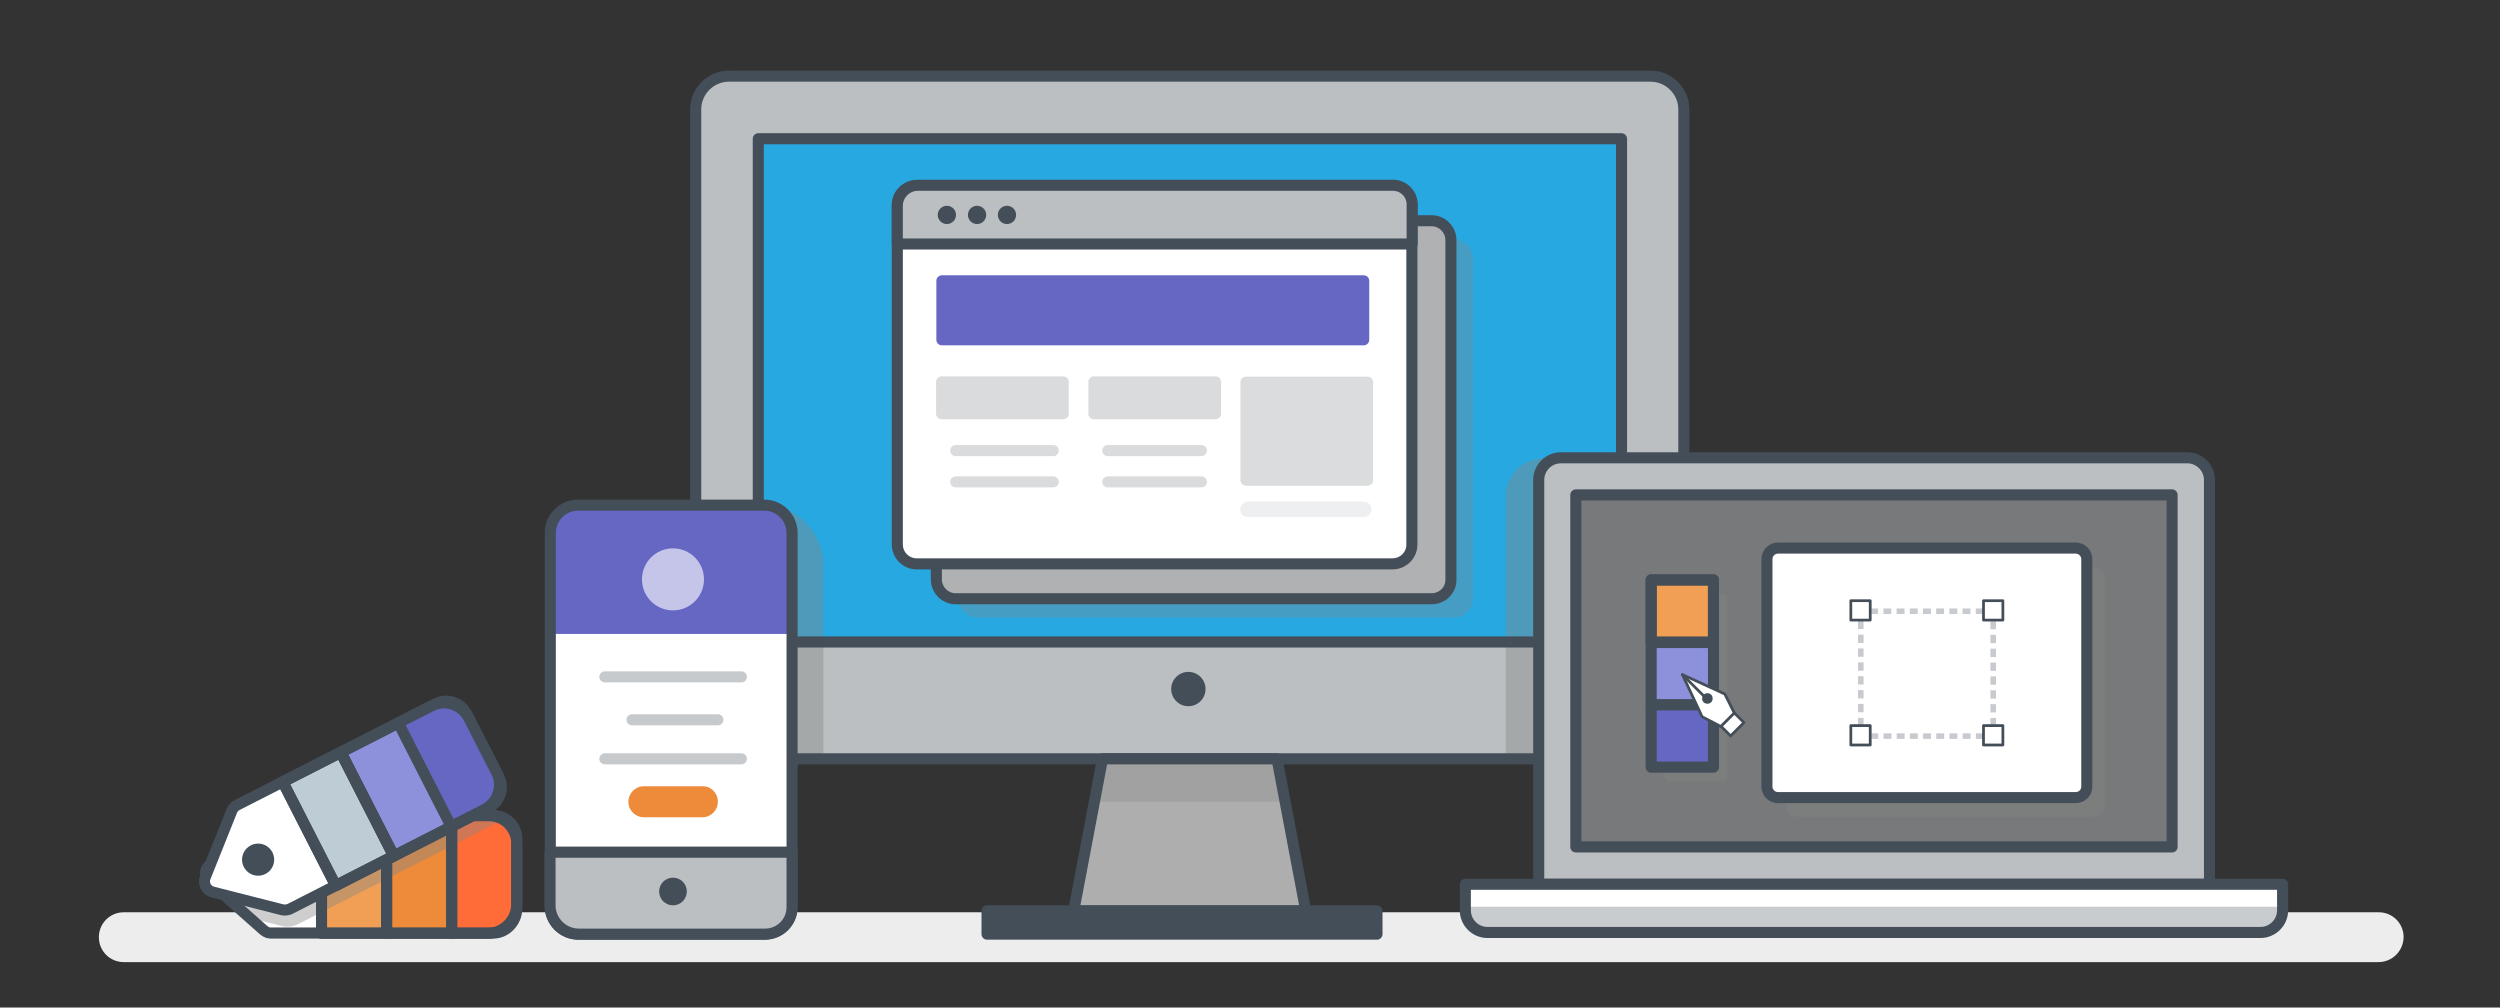 <?xml version="1.0" encoding="utf-8"?>
<!-- Generator: Adobe Illustrator 25.3.0, SVG Export Plug-In . SVG Version: 6.00 Build 0)  -->
<svg version="1.1" id="Layer_1" xmlns="http://www.w3.org/2000/svg" xmlns:xlink="http://www.w3.org/1999/xlink" x="0px" y="0px"
	 viewBox="0 0 902.7 363.8" style="enable-background:new 0 0 902.7 363.8;" xml:space="preserve">
<rect x="0" y="0" width="902.7" height="363.8" fill="#333333" stroke="none"/>
<style type="text/css">
	.st0{fill:#EDEDED;}
	.st1{fill:#444E59;}
	.st2{fill:#BBBFC2;}
	.st3{fill:#28A8E0;}
	.st4{opacity:0.4;fill:#848484;enable-background:new    ;}
	.st5{fill:none;stroke:#444E59;stroke-width:4;stroke-linecap:round;stroke-linejoin:round;stroke-miterlimit:10;}
	.st6{opacity:0.32;fill:#848484;enable-background:new    ;}
	.st7{fill:#AFB1B2;}
	.st8{fill:#AEAEAF;}
	.st9{fill:#FFFFFF;}
	.st10{fill:#6567C3;}
	.st11{opacity:0.2;fill:#444E59;enable-background:new    ;}
	
		.st12{opacity:0.2;fill:none;stroke:#444E59;stroke-width:4;stroke-linecap:round;stroke-linejoin:round;stroke-miterlimit:10;enable-background:new    ;}
	.st13{opacity:0.2;}
	.st14{opacity:9.000000e-02;}
	.st15{fill:#F09F54;}
	.st16{fill:#ED8B3B;}
	.st17{fill:#FF6C37;}
	.st18{fill:#8D91DB;}
	.st19{fill:#BECCD5;stroke:#444E59;stroke-width:4;stroke-linecap:round;stroke-linejoin:round;stroke-miterlimit:10.001;}
	.st20{fill:none;stroke:#444E59;stroke-width:4;stroke-linecap:round;stroke-linejoin:round;stroke-miterlimit:10.001;}
	
		.st21{opacity:0.3;fill:none;stroke:#444E59;stroke-width:4;stroke-linecap:round;stroke-linejoin:round;stroke-miterlimit:10;enable-background:new    ;}
	.st22{opacity:0.62;fill:#FFFFFF;enable-background:new    ;}
	.st23{opacity:0.71;fill:#5D5D5D;enable-background:new    ;}
	.st24{opacity:0.8;fill:#BBBFC2;enable-background:new    ;}
	.st25{opacity:0.3;}
	.st26{fill:none;stroke:#444E59;stroke-width:2;stroke-linejoin:round;}
	.st27{fill:none;stroke:#444E59;stroke-width:2;stroke-linejoin:round;stroke-dasharray:2.858,1.905;}
	.st28{fill:none;stroke:#444E59;stroke-width:2;stroke-linejoin:round;stroke-dasharray:3.005,2.003;}
	.st29{fill:none;stroke:#444E59;stroke-linejoin:round;stroke-miterlimit:10;}
	.st30{fill:none;stroke:#444E59;stroke-linecap:round;stroke-linejoin:round;stroke-miterlimit:10;}
	.st31{fill:none;stroke:#444E59;stroke-width:1;stroke-linejoin:round;stroke-miterlimit:10;}
</style>
<path id="XMLID_1313_" class="st0" d="M858.8,347.4H44.7c-5,0-9-4-9-9l0,0c0-5,4-9,9-9h814.2c5,0,9,4,9,9l0,0
	C867.8,343.4,863.8,347.4,858.8,347.4z"/>
<g id="XMLID_24_">
	<rect id="XMLID_6_" x="356.4" y="328.9" class="st1" width="140.8" height="8.4"/>
	<g id="XMLID_104_">
		<path id="XMLID_76_" class="st2" d="M595,274H262.8c-6.6,0-12-5.4-12-12V39.5c0-6.6,5.4-12,12-12H595c6.6,0,12,5.4,12,12v222.4
			C607,268.6,601.7,274,595,274z"/>
		<rect id="XMLID_80_" x="273.3" y="50.1" class="st3" width="312.6" height="181.7"/>
		<path id="XMLID_18_" class="st4" d="M595.8,274h-52.1v-94.8c0-7.6,6.1-13.7,13.7-13.7h38.4L595.8,274L595.8,274z"/>
		<path id="XMLID_107_" class="st4" d="M276.1,182.4h-25.3v74.7c0,9.3,8,16.9,17.4,16.9h29.1v-70
			C297.2,192.3,287.7,182.4,276.1,182.4z"/>
		<path id="XMLID_5_" class="st5" d="M596,274H263.2c-6.6,0-12-5.4-12-12V39.5c0-6.6,5.4-12,12-12H596c6.6,0,12,5.4,12,12v222.4
			C608,268.6,602.6,274,596,274z"/>
		<rect id="XMLID_7_" x="273.8" y="50.1" class="st5" width="311.7" height="181.7"/>
	</g>
	<path id="XMLID_179_" class="st6" d="M524.9,223H353.1c-3.9,0-7-3.2-7-7V93.4c0-3.9,3.2-7,7-7h171.8c3.9,0,7,3.2,7,7v122.5
		C531.9,219.8,528.8,223,524.9,223z"/>
	<path id="XMLID_134_" class="st7" d="M516.9,216.2H345.1c-3.9,0-7-3.2-7-7V86.7c0-3.9,3.2-7,7-7h171.8c3.9,0,7,3.2,7,7v122.5
		C524,213.1,520.8,216.2,516.9,216.2z"/>
	<path id="XMLID_137_" class="st5" d="M516.9,216.2H345.1c-3.9,0-7-3.2-7-7V86.7c0-3.9,3.2-7,7-7h171.8c3.9,0,7,3.2,7,7v122.5
		C524,213.1,520.8,216.2,516.9,216.2z"/>
	<polygon id="XMLID_96_" class="st8" points="471.5,328.9 387.7,328.9 398.1,274 461.1,274 	"/>
	<polygon id="XMLID_99_" class="st6" points="463.9,289.5 461.1,274 398.1,274 395.3,289.5 	"/>
	<polygon id="XMLID_3_" class="st5" points="471.5,328.9 387.7,328.9 398.1,274 461.1,274 	"/>
	<rect id="XMLID_8_" x="356.4" y="328.9" class="st5" width="140.8" height="8.4"/>
	<circle id="XMLID_9_" class="st1" cx="429.1" cy="248.8" r="6.2"/>
	<path id="XMLID_133_" class="st9" d="M502.8,203.6H331c-3.9,0-7-3.2-7-7V74c0-3.9,3.2-7,7-7h171.8c3.9,0,7,3.2,7,7v122.5
		C509.9,200.4,506.7,203.6,502.8,203.6z"/>
	<path id="XMLID_25_" class="st5" d="M502.8,203.6H331c-3.9,0-7-3.2-7-7V74c0-3.9,3.2-7,7-7h171.8c3.9,0,7,3.2,7,7v122.5
		C509.9,200.4,506.7,203.6,502.8,203.6z"/>
	<path id="XMLID_105_" class="st2" d="M509.9,88.1H324V74.3c0-4,3.3-7.4,7.4-7.4H503c3.8,0,6.9,3.1,6.9,6.9V88.1z"/>
	<path id="XMLID_26_" class="st5" d="M509.9,88.1H324V74.3c0-4,3.3-7.4,7.4-7.4H503c3.8,0,6.9,3.1,6.9,6.9V88.1z"/>
	<g id="XMLID_108_">
		<circle id="XMLID_106_" class="st1" cx="341.9" cy="77.6" r="3.3"/>
		<circle id="XMLID_109_" class="st1" cx="352.8" cy="77.6" r="3.3"/>
		<circle id="XMLID_120_" class="st1" cx="363.6" cy="77.6" r="3.3"/>
	</g>
	<path id="XMLID_122_" class="st10" d="M492.4,124.7H340.1c-1.1,0-2-0.9-2-2v-21.3c0-1.1,0.9-2,2-2h152.3c1.1,0,2,0.9,2,2v21.3
		C494.4,123.8,493.5,124.7,492.4,124.7z"/>
	<g id="XMLID_123_">
		<path id="XMLID_124_" class="st11" d="M383.9,151.4H340c-1.1,0-2-0.9-2-2v-11.5c0-1.1,0.9-2,2-2h43.9c1.1,0,2,0.9,2,2v11.5
			C385.9,150.5,385.1,151.4,383.9,151.4z"/>
		<line id="XMLID_125_" class="st12" x1="345.1" y1="162.7" x2="380.3" y2="162.7"/>
		<line id="XMLID_128_" class="st12" x1="345.1" y1="174" x2="380.3" y2="174"/>
	</g>
	<g id="XMLID_127_">
		<path id="XMLID_131_" class="st11" d="M438.9,151.4H395c-1.1,0-2-0.9-2-2v-11.5c0-1.1,0.9-2,2-2h43.9c1.1,0,2,0.9,2,2v11.5
			C440.9,150.5,440,151.4,438.9,151.4z"/>
		<line id="XMLID_130_" class="st12" x1="400" y1="162.7" x2="433.8" y2="162.7"/>
		<line id="XMLID_129_" class="st12" x1="400" y1="174" x2="433.8" y2="174"/>
	</g>
	<g id="XMLID_132_" class="st13">
		<path id="XMLID_135_" class="st1" d="M493.8,175.4h-43.9c-1.1,0-2-0.9-2-2V138c0-1.1,0.9-2,2-2h43.9c1.1,0,2,0.9,2,2v35.4
			C495.8,174.5,494.9,175.4,493.8,175.4z"/>
	</g>
	<g id="XMLID_126_" class="st14">
		<path id="XMLID_136_" class="st1" d="M492.4,186.7h-41.8c-1.6,0-2.8-1.3-2.8-2.8s1.3-2.8,2.8-2.8h41.8c1.6,0,2.8,1.3,2.8,2.8
			S493.9,186.7,492.4,186.7z"/>
	</g>
</g>
<g id="XMLID_23_">
	<g id="XMLID_12_">
		<path id="XMLID_71_" class="st9" d="M178.2,294.5H97.6c-1,0-1.9,0.3-2.6,1l-19.5,17c-1.8,1.6-1.8,4.4,0,5.9L95,335.7
			c0.7,0.6,1.6,1.2,2.6,1.2h80.6c4.6,0,8.4-4.2,8.4-8.8v-25.5C186.5,298.2,182.8,294.5,178.2,294.5z M95.4,320.4c-2.7,0-5-2.2-5-5
			s2.2-5,5-5s5,2.2,5,5S98.2,320.4,95.4,320.4z"/>
		<rect id="XMLID_70_" x="116.1" y="294.5" class="st15" width="23.5" height="42.5"/>
		<rect id="XMLID_69_" x="139.6" y="294.5" class="st16" width="23.5" height="42.5"/>
		<path id="XMLID_58_" class="st17" d="M176.1,337h-13v-42.5h13.4c5.5,0,10.1,4.5,10.1,10.1v22C186.5,332.3,181.8,337,176.1,337z"/>
		<path id="XMLID_117_" class="st4" d="M180.4,296.6c-0.4-0.1-0.8-0.1-1.2-0.1H98.6c-1,0-1.9,0.3-2.6,1l-19.5,17
			c-1.8,1.6-1.8,4.4,0,5.9l12.2,10.7l13.2,3.3c0.6,0.2,1.3,0.2,2,0.2c1.3,0,2.5-0.3,3.7-0.9l71.8-36.6
			C179.7,297,180.1,296.8,180.4,296.6z M96.4,322.4c-2.7,0-5-2.2-5-5s2.2-5,5-5s5,2.2,5,5S99.2,322.4,96.4,322.4z"/>
		<path id="XMLID_29_" class="st5" d="M178.2,294.5H97.6c-1,0-1.9,0.3-2.6,1l-19.5,17c-1.8,1.6-1.8,4.4,0,5.9L95,335.7
			c0.7,0.6,1.6,1.2,2.6,1.2h80.6c4.6,0,8.4-4.2,8.4-8.8v-25.5C186.5,298.2,182.8,294.5,178.2,294.5z M95.4,320.4c-2.7,0-5-2.2-5-5
			s2.2-5,5-5s5,2.2,5,5S98.2,320.4,95.4,320.4z"/>
		<rect id="XMLID_17_" x="116.1" y="294.5" class="st5" width="23.5" height="42.5"/>
		<rect id="XMLID_21_" x="139.6" y="294.5" class="st5" width="23.5" height="42.5"/>
		<path id="XMLID_22_" class="st5" d="M176.1,337h-13v-42.5h13.4c5.5,0,10.1,4.5,10.1,10.1v22C186.5,332.3,181.8,337,176.1,337z"/>
	</g>
	<g id="XMLID_20_">
		<path id="XMLID_74_" class="st9" d="M157.4,254.1l-71.8,36.6c-0.9,0.4-1.5,1.2-1.9,2.1l-9.6,24c-0.9,2.2,0.4,4.7,2.7,5.3l25.1,6.4
			c0.9,0.2,1.9,0.1,2.8-0.3l71.8-36.6c4.1-2.1,5.7-7.1,3.6-11.1l-11.6-22.7C166.4,253.6,161.4,252,157.4,254.1z"/>
		
			<rect id="XMLID_77_" x="131.2" y="264" transform="matrix(0.891 -0.455 0.455 0.891 -113.904 96.111)" class="st18" width="23.5" height="42"/>
		<path id="XMLID_33_" class="st5" d="M157.4,254.1l-71.8,36.6c-0.9,0.4-1.5,1.2-1.9,2.1l-9.6,24c-0.9,2.2,0.4,4.7,2.7,5.3l25.1,6.4
			c0.9,0.2,1.9,0.1,2.8-0.3l71.8-36.6c4.1-2.1,5.7-7.1,3.6-11.1l-11.6-22.7C166.4,253.6,161.4,252,157.4,254.1z"/>
		<circle id="XMLID_34_" class="st1" cx="93.2" cy="310.4" r="5.8"/>
		
			<rect id="XMLID_79_" x="110.2" y="274.7" transform="matrix(0.891 -0.455 0.455 0.891 -121.069 87.731)" class="st19" width="23.5" height="42"/>
		
			<rect id="XMLID_32_" x="110.2" y="274.7" transform="matrix(0.891 -0.455 0.455 0.891 -121.069 87.731)" class="st20" width="23.5" height="42"/>
		
			<rect id="XMLID_31_" x="131.2" y="264" transform="matrix(0.891 -0.455 0.455 0.891 -113.904 96.111)" class="st20" width="23.5" height="42"/>
		<path id="XMLID_30_" class="st10" d="M174.9,292.3l-12,6.1L143.8,261l12-6.1c4.9-2.5,10.9-0.6,13.5,4.4l10,19.6
			C181.8,283.8,179.8,289.8,174.9,292.3z"/>
		<path id="XMLID_78_" class="st5" d="M174.9,292.3l-12,6.1L143.8,261l12-6.1c4.9-2.5,10.9-0.6,13.5,4.4l10,19.6
			C181.8,283.8,179.8,289.8,174.9,292.3z"/>
	</g>
</g>
<g id="XMLID_90_">
	<path id="XMLID_102_" class="st9" d="M276,337.3h-67.3c-5.5,0-10-4.5-10-10V192.4c0-5.5,4.5-10,10-10H276c5.5,0,10,4.5,10,10v134.9
		C286,332.9,281.5,337.3,276,337.3z"/>
	<path id="XMLID_83_" class="st10" d="M287.4,228.9h-88.7v-36.7c0-5.4,4.4-9.8,9.8-9.8H277c5.7,0,10.3,4.7,10.3,10.3v36.2H287.4z"/>
	<path id="XMLID_10_" class="st5" d="M276,337.3h-67.3c-5.5,0-10-4.5-10-10V192.4c0-5.5,4.5-10,10-10H276c5.5,0,10,4.5,10,10v134.9
		C286,332.9,281.5,337.3,276,337.3z"/>
	<path id="XMLID_82_" class="st2" d="M276.1,337.3H209c-5.7,0-10.4-4.7-10.4-10.4v-19.2H286v19.7C286,332.9,281.5,337.3,276.1,337.3
		z"/>
	<path id="XMLID_81_" class="st5" d="M276.3,337.3H209c-5.7,0-10.4-4.7-10.4-10.4v-19.2H286v19.9C286,333,281.6,337.3,276.3,337.3z"
		/>
	<circle id="XMLID_84_" class="st1" cx="243" cy="321.9" r="5"/>
	<line id="XMLID_86_" class="st21" x1="218.4" y1="244.4" x2="267.7" y2="244.4"/>
	<line id="XMLID_87_" class="st21" x1="228.2" y1="259.9" x2="259.2" y2="259.9"/>
	<line id="XMLID_88_" class="st21" x1="218.4" y1="274" x2="267.7" y2="274"/>
	<circle id="XMLID_85_" class="st22" cx="243" cy="209.2" r="11.2"/>
	<path id="XMLID_89_" class="st16" d="M259.2,289.5c0,3.1-2.5,5.6-5.6,5.6h-21.1c-3.1,0-5.6-2.5-5.6-5.6l0,0c0-3.1,2.5-5.6,5.6-5.6
		h21.1C256.7,283.8,259.2,286.3,259.2,289.5L259.2,289.5z"/>
</g>
<g id="XMLID_111_">
	<path id="XMLID_100_" class="st2" d="M797.2,319H554.9V173.4c0-4.3,3.5-7.8,7.8-7.8h226.8c4.2,0,7.6,3.4,7.6,7.6V319H797.2z"/>
	<path id="XMLID_11_" class="st5" d="M797.8,319.3H555.6v-146c0-4.4,3.6-8,8-8h226.2c4.4,0,8,3.6,8,8V319.3z"/>
	<rect id="XMLID_101_" x="569" y="178.2" class="st23" width="215.5" height="128.2"/>
	<path id="XMLID_183_" class="st6" d="M621.7,282h-18.6c-1.1,0-2-0.9-2-2v-63.7c0-1.1,0.9-2,2-2h18.6c1.1,0,2,0.9,2,2v63.8
		C623.7,281.1,622.8,282,621.7,282z"/>
	<path id="XMLID_178_" class="st6" d="M756,294.9H648.6c-2.2,0-4-1.8-4-4v-82.1c0-2.2,1.8-4,4-4H756c2.2,0,4,1.8,4,4v82.1
		C760,293.1,758.3,294.9,756,294.9z"/>
	<rect id="XMLID_103_" x="569" y="178.7" class="st5" width="215.3" height="127.1"/>
	<path id="XMLID_110_" class="st9" d="M824.2,319.3H529.1v9.4c0,4.4,3.6,8,8,8h279.1c4.4,0,8-3.6,8-8L824.2,319.3L824.2,319.3z"/>
	<path id="XMLID_206_" class="st24" d="M540.4,337.3H813c5.5,0,10-4.2,11-9.9H529.3C530.3,333.1,534.9,337.3,540.4,337.3z"/>
	<path id="XMLID_15_" class="st5" d="M824.2,319.3H529.1v9.4c0,4.4,3.6,8,8,8h279.1c4.4,0,8-3.6,8-8L824.2,319.3L824.2,319.3z"/>
	<rect id="XMLID_201_" x="595.8" y="209.2" class="st15" width="22.5" height="22.5"/>
	<rect id="XMLID_138_" x="596.2" y="209.4" class="st5" width="22.5" height="22.5"/>
	<rect id="XMLID_180_" x="596.2" y="209.4" class="st5" width="22.5" height="22.5"/>
	<rect id="XMLID_156_" x="595.8" y="231.7" class="st18" width="22.5" height="22.5"/>
	<rect id="XMLID_140_" x="596.2" y="232" class="st5" width="22.5" height="22.5"/>
	<rect id="XMLID_202_" x="595.8" y="254.2" class="st10" width="22.5" height="22.5"/>
	<rect id="XMLID_143_" x="596.2" y="254.5" class="st5" width="22.5" height="22.5"/>
	<path id="XMLID_115_" class="st9" d="M749.5,288H642c-2.2,0-4-1.8-4-4v-82.1c0-2.2,1.8-4,4-4h107.5c2.2,0,4,1.8,4,4V284
		C753.5,286.3,751.7,288,749.5,288z"/>
	<path id="XMLID_139_" class="st5" d="M749.5,288H642c-2.2,0-4-1.8-4-4v-82.1c0-2.2,1.8-4,4-4h107.5c2.2,0,4,1.8,4,4V284
		C753.5,286.3,751.7,288,749.5,288z"/>
	<g id="XMLID_147_" class="st25">
		<g id="XMLID_205_">
			<polyline id="XMLID_419_" class="st26" points="719.7,264.3 719.7,265.8 718.2,265.8 			"/>
			<line id="XMLID_418_" class="st27" x1="716.3" y1="265.8" x2="674.4" y2="265.8"/>
			<polyline id="XMLID_417_" class="st26" points="673.4,265.8 671.9,265.8 671.9,264.3 			"/>
			<line id="XMLID_416_" class="st28" x1="671.9" y1="262.2" x2="671.9" y2="223.2"/>
			<polyline id="XMLID_415_" class="st26" points="671.9,222.2 671.9,220.7 673.4,220.7 			"/>
			<line id="XMLID_214_" class="st27" x1="675.3" y1="220.7" x2="717.2" y2="220.7"/>
			<polyline id="XMLID_213_" class="st26" points="718.2,220.7 719.7,220.7 719.7,222.2 			"/>
			<line id="XMLID_211_" class="st28" x1="719.7" y1="224.2" x2="719.7" y2="263.3"/>
		</g>
	</g>
	<g id="XMLID_155_">
		<rect id="XMLID_154_" x="668.6" y="217.2" class="st9" width="7.1" height="7.1"/>
		<rect id="XMLID_153_" x="668.3" y="216.9" class="st29" width="7" height="7"/>
	</g>
	<g id="XMLID_157_">
		<rect id="XMLID_159_" x="668.6" y="262.2" class="st9" width="7.1" height="7.1"/>
		<rect id="XMLID_158_" x="668.3" y="262" class="st29" width="7" height="7"/>
	</g>
	<g id="XMLID_162_">
		<rect id="XMLID_166_" x="716.2" y="217.2" class="st9" width="7.1" height="7.1"/>
		<rect id="XMLID_164_" x="716.2" y="216.9" class="st29" width="7" height="7"/>
	</g>
	<g id="XMLID_196_">
		<rect id="XMLID_198_" x="716.2" y="262.2" class="st9" width="7.1" height="7.1"/>
		<rect id="XMLID_197_" x="716.2" y="262" class="st29" width="7" height="7"/>
	</g>
	<g id="XMLID_229_">
		<g id="XMLID_225_">
			<polygon id="XMLID_230_" class="st9" points="607.5,243.6 614.6,258.8 621.5,262.4 626.3,257.6 622.8,250.6 			"/>
			<polygon id="XMLID_227_" class="st29" points="607.5,243.6 614.6,258.8 621.5,262.4 626.3,257.6 622.8,250.6 			"/>
			<circle id="XMLID_224_" class="st1" cx="616.5" cy="252.2" r="1.9"/>
			<line id="XMLID_226_" class="st30" x1="607.5" y1="243.6" x2="615.4" y2="251.5"/>
		</g>
		
			<rect id="XMLID_231_" x="622.3" y="259.1" transform="matrix(0.707 -0.707 0.707 0.707 -1.718 519.037)" class="st9" width="6.8" height="4.9"/>
		
			<rect id="XMLID_228_" x="622.3" y="259.1" transform="matrix(0.707 -0.707 0.707 0.707 -1.718 519.037)" class="st31" width="6.8" height="4.9"/>
	</g>
</g>
</svg>
